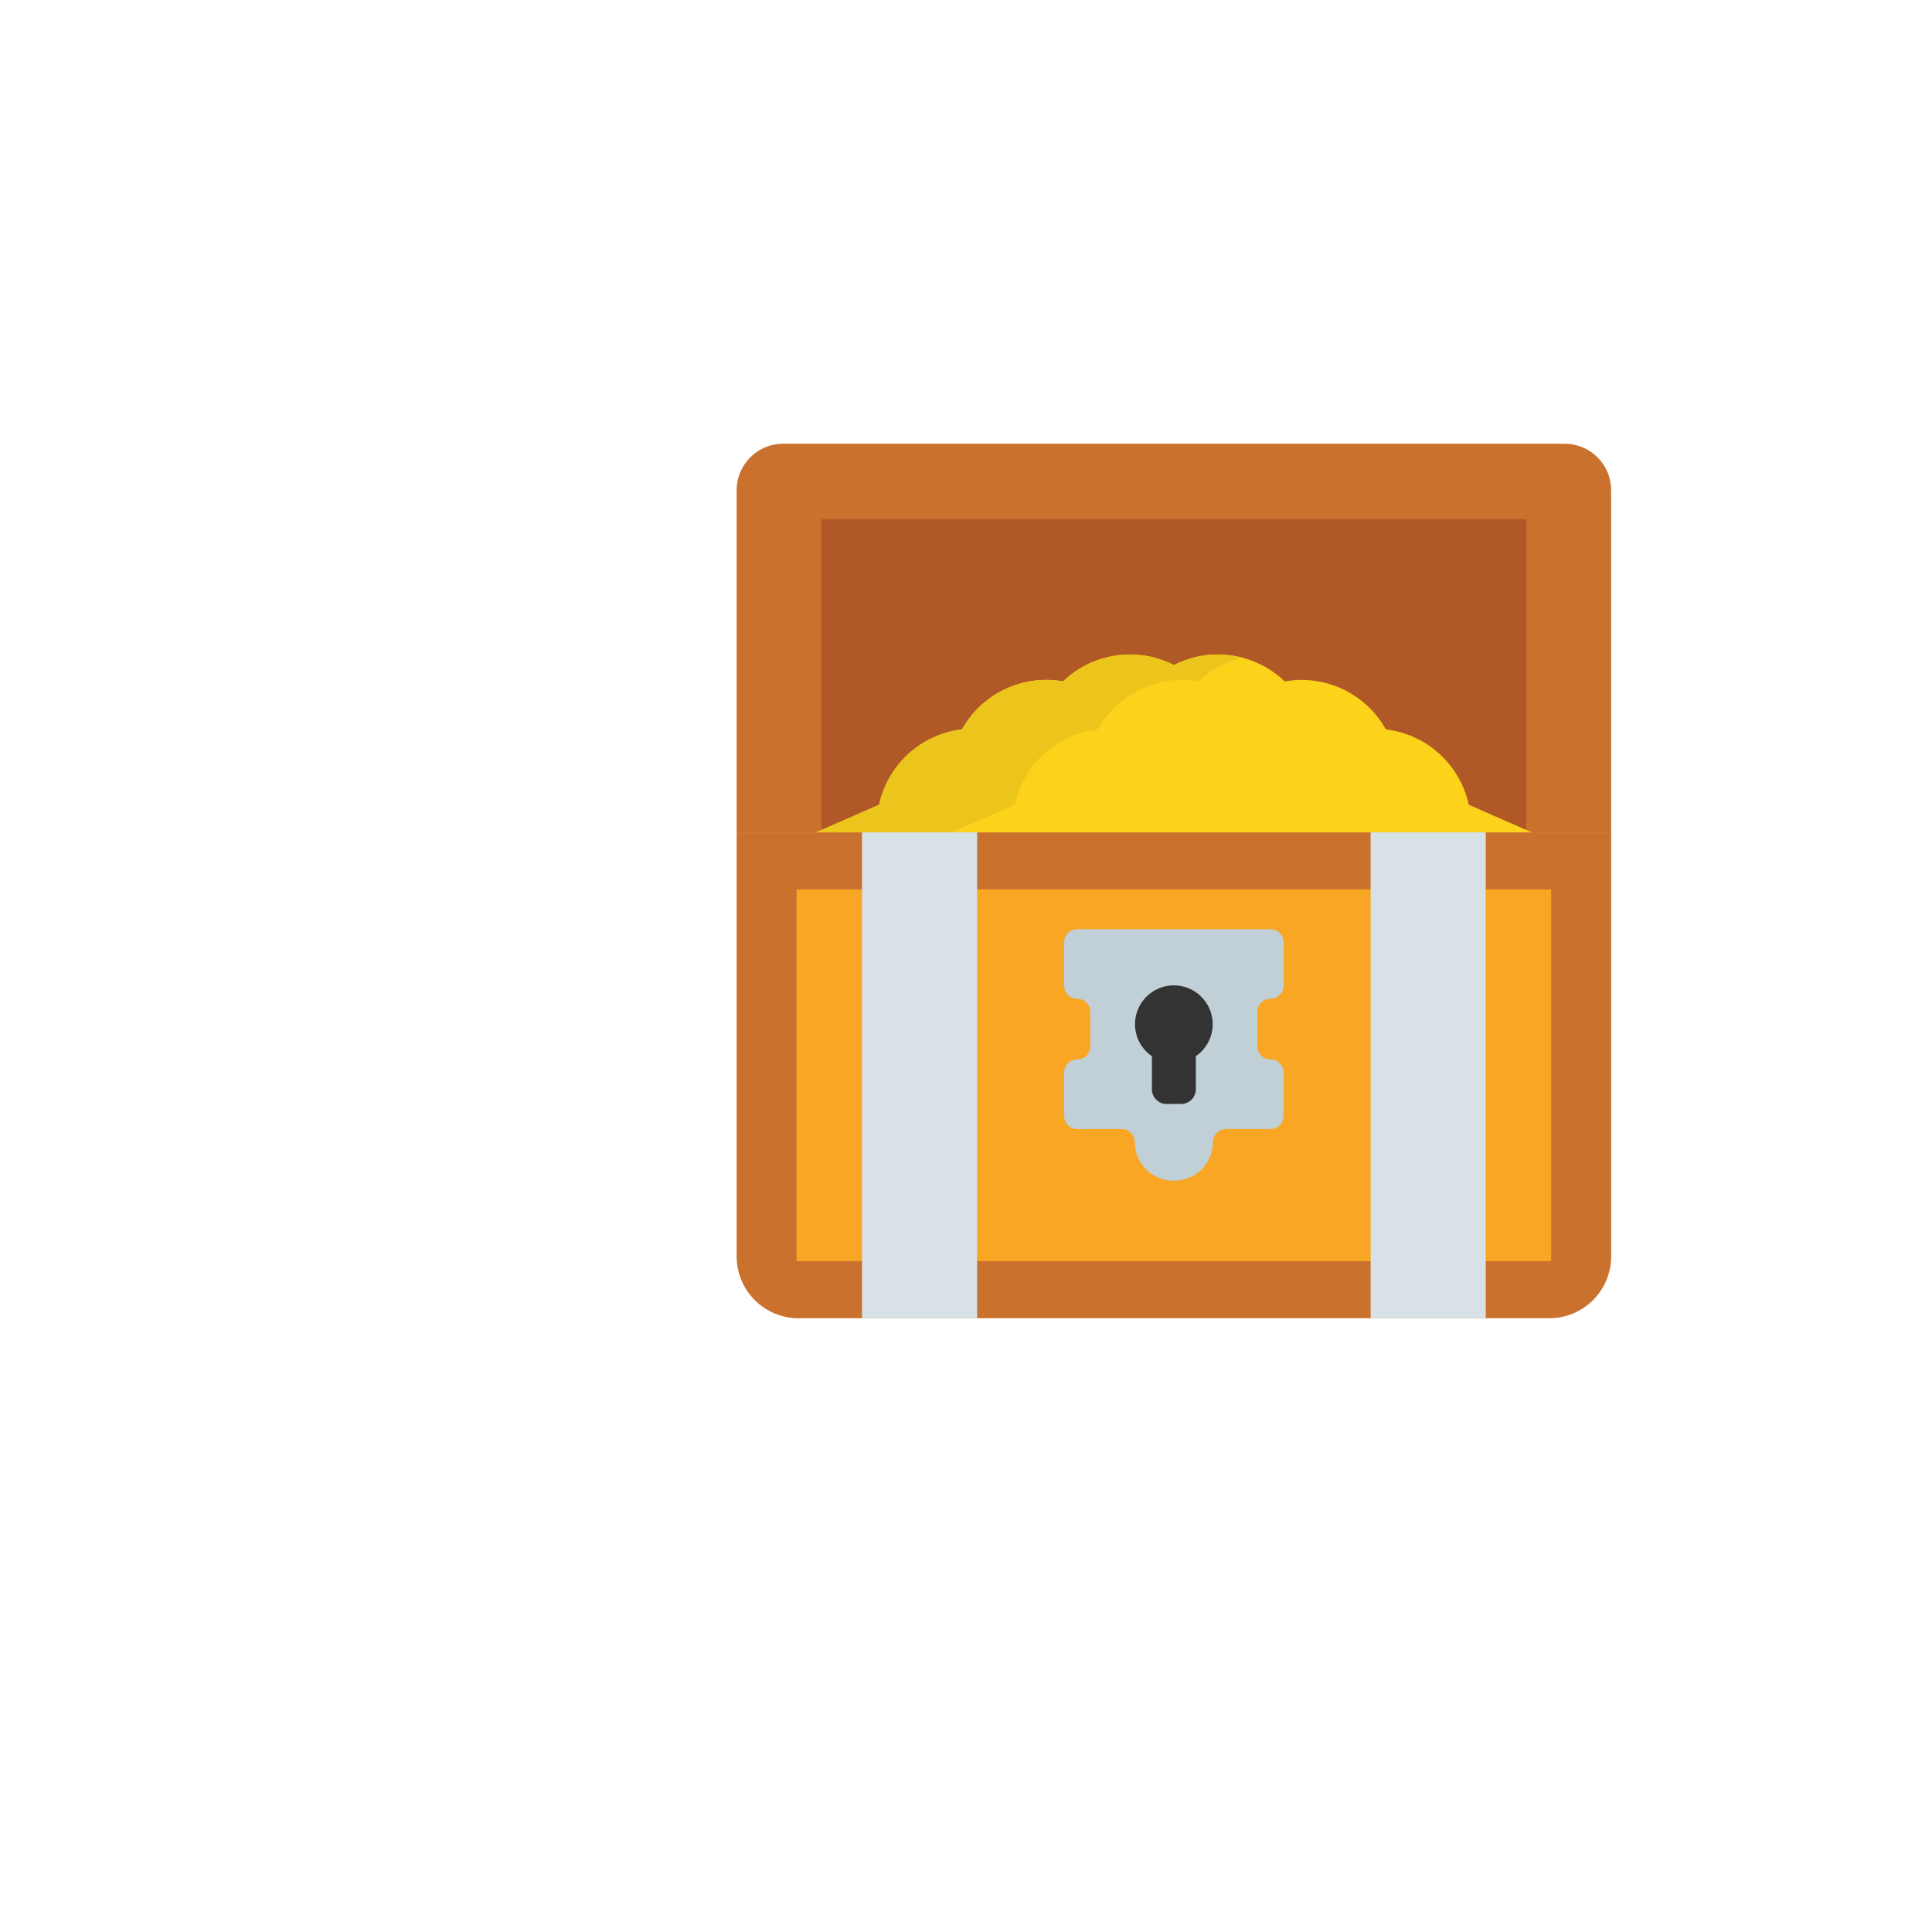 <?xml version="1.0" encoding="utf-8"?>
<!-- Generator: Adobe Illustrator 24.0.1, SVG Export Plug-In . SVG Version: 6.00 Build 0)  -->
<svg version="1.1" id="Camada_1" xmlns="http://www.w3.org/2000/svg" xmlns:xlink="http://www.w3.org/1999/xlink" x="0px" y="0px"
	 viewBox="0 0 500 500" style="enable-background:new 0 0 500 500;" xml:space="preserve">
<style type="text/css">
	.st0{fill:#D28A47;}
	.st1{fill:#A8662F;}
	.st2{fill:#B7DBEB;}
	.st3{fill:#7893A1;}
	.st4{fill:#AACBDA;}
	.st5{opacity:0.1;fill:#333B40;}
	.st6{fill:#FDB232;}
	.st7{fill:#6C392C;}
	.st8{fill:#C7ECFD;}
	.st9{fill:#FDC63D;}
	.st10{fill:#FDDF5A;}
	.st11{fill:#FD5A4E;}
	.st12{fill:#FD7E68;}
	.st13{opacity:0.1;fill:#4A340E;}
	.st14{fill:#FDD555;}
	.st15{fill:#705F25;}
	.st16{opacity:0.1;fill:#455359;}
	.st17{fill:#E2E8F4;}
	.st18{fill:#D4D9E9;}
	.st19{fill:#76C1FB;}
	.st20{opacity:0.1;fill:#2D2E30;}
	.st21{fill:#F7C709;}
	.st22{fill:#EDE8E4;}
	.st23{fill:#876746;}
	.st24{fill:#DEB307;}
	.st25{fill:#B06E30;}
	.st26{opacity:0.1;fill:#3B3002;}
	.st27{fill:#ED5540;}
	.st28{fill:#CEC4DC;}
	.st29{opacity:0.1;fill:#3D3010;}
	.st30{fill:#526D8A;}
	.st31{fill:#8CD0F3;}
	.st32{fill:#CDE6F3;}
	.st33{fill:#394B61;}
	.st34{opacity:0.1;fill:#283645;}
	.st35{fill:#DFE1E6;}
	.st36{fill:#717114;}
	.st37{fill:#C7C8CD;}
	.st38{opacity:0.1;fill:#2A2A2B;}
	.st39{fill:#E0F2FC;}
	.st40{fill:#D0DFE9;}
	.st41{opacity:0.1;fill:#666E73;}
	.st42{fill:#FDBC07;}
	.st43{fill:#E6AB07;}
	.st44{fill:#FBC068;}
	.st45{fill:#FCE680;}
	.st46{fill:#B58A4B;}
	.st47{fill:#FDEFA9;}
	.st48{fill:#EE5226;}
	.st49{fill:#A72E23;}
	.st50{opacity:0.1;}
	.st51{fill:#4F4728;}
	.st52{fill:#94C9F3;}
	.st53{fill:#BDE1FD;}
	.st54{fill:#56748A;}
	.st55{fill:#B746BD;}
	.st56{fill:#DA53E1;}
	.st57{opacity:0.1;fill:#411842;}
	.st58{fill:#CA722D;}
	.st59{fill:#B05927;}
	.st60{fill:#FCD21B;}
	.st61{fill:#ECC51C;}
	.st62{fill:#F8A623;}
	.st63{fill:#D7E1E6;}
	.st64{fill:#C1CFD6;}
	.st65{fill:#333333;}
	.st66{fill:#CACACA;}
	.st67{fill:#D68747;}
	.st68{fill:#B1B2B2;}
	.st69{fill:#C2783F;}
	.st70{fill:#D69D55;}
	.st71{fill:#EDB96A;}
	.st72{fill:#A56B37;}
	.st73{fill:#F2CD28;}
	.st74{fill:#E4E4E4;}
	.st75{fill:#F17B65;}
	.st76{opacity:0.1;fill:#7B3E33;}
	.st77{fill:#AA5748;}
	.st78{fill:#A63F12;}
	.st79{fill:#EB5919;}
	.st80{fill:#F68688;}
	.st81{fill:#86330E;}
	.st82{fill:#F36968;}
	.st83{fill:#FFEBEE;}
	.st84{fill:#FFCDD2;}
	.st85{fill:#CFD8DC;}
	.st86{fill:#90A4AE;}
	.st87{fill:#B0BEC5;}
	.st88{fill:#FBE9E7;}
	.st89{fill:#E0F2F1;}
	.st90{fill:#B2DFDB;}
	.st91{fill:#ECEFF1;}
	.st92{fill:#EDE7F6;}
	.st93{fill:#D1C4E9;}
	.st94{fill:#78909C;}
	.st95{fill:#62808C;}
	.st96{fill:#FFF3E0;}
	.st97{fill:#FFE0B2;}
	.st98{fill:#E1E6EA;}
	.st99{fill:#E0F7FA;}
	.st100{fill:#B2EBF2;}
	.st101{fill:#E3F2FD;}
	.st102{fill:#BBDEFB;}
	.st103{fill:#A4B5BC;}
	.st104{fill:#F4D9BE;}
	.st105{fill:#AC9173;stroke:#876A54;stroke-miterlimit:10;}
	.st106{fill:#6AA6AB;}
	.st107{fill:#FFFFFF;}
	.st108{fill:#FFC2C4;}
	.st109{fill:#4A311A;}
	.st110{fill:#FFFFA4;}
	.st111{fill:#8192A4;}
	.st112{fill:#425059;}
	.st113{opacity:0.3;fill:#8192A4;enable-background:new    ;}
	.st114{opacity:0.4;fill:#8192A4;enable-background:new    ;}
	.st115{fill:#9BB3C9;}
	.st116{fill:#6F774B;}
	.st117{fill:#8D9968;}
	.st118{fill:#E94E1B;}
	.st119{fill:#F9B233;}
	.st120{fill:#FFF9AE;}
	.st121{fill:#F39200;}
	.st122{fill:#936037;}
	.st123{fill:#CA9E67;}
	.st124{fill:#7D4E24;}
	.st125{opacity:0.3;fill:#CA9E67;enable-background:new    ;}
	.st126{opacity:0.4;fill:#CA9E67;enable-background:new    ;}
	.st127{fill:#A3B9CC;}
	.st128{fill:#E30613;}
	.st129{fill:#566872;}
	.st130{fill:#B17F4A;}
	.st131{fill:#EDEDED;}
	.st132{fill:#00FFFF;}
	.st133{fill:#996483;}
	.st134{fill:#845A78;}
	.st135{fill:#FFED00;}
	.st136{fill:url(#SVGID_1_);}
</style>
<g>
	<path class="st58" d="M416.96,126.87v88.54H190.64v-88.54c0-6.64,5.39-12.03,12.03-12.03h202.26
		C411.58,114.84,416.96,120.22,416.96,126.87z"/>
	<path class="st58" d="M190.64,215.41h226.33v109.74c0,8.84-7.17,16.01-16.01,16.01H206.65c-8.84,0-16.01-7.17-16.01-16.01V215.41
		L190.64,215.41z"/>
	<polygon class="st59" points="212.59,134.35 395.01,134.35 395.01,215.41 212.59,215.41 212.59,134.35 	"/>
	<path class="st60" d="M211.22,215.41l16.29-7.14l0.01-0.03c2.27-10.39,10.86-18.2,21.42-19.47l0.03,0l0,0
		c5.19-9.29,15.69-14.28,26.17-12.42h0l0.01-0.01c7.67-7.37,19.17-9.06,28.65-4.23l0.02,0.01l0.01-0.01
		c9.48-4.83,20.97-3.13,28.65,4.23l0.01,0.01l0,0c10.48-1.86,20.99,3.13,26.17,12.42l0,0l0.03,0c10.55,1.27,19.15,9.08,21.42,19.47
		l0.01,0.03l16.28,7.14"/>
	<path class="st61" d="M262.62,208.23c2.27-10.39,10.86-18.2,21.42-19.47l0.03,0l0,0c5.19-9.29,15.69-14.28,26.17-12.42h0l0.01-0.01
		c3.18-3.06,7.03-5.13,11.11-6.18c-5.76-1.47-11.99-0.88-17.54,1.95l-0.01,0.01l-0.02-0.01c-9.48-4.83-20.97-3.13-28.65,4.23
		l-0.01,0.01h0c-10.48-1.86-20.99,3.13-26.17,12.42l0,0l-0.03,0c-10.55,1.27-19.15,9.08-21.42,19.47l-0.01,0.03l-16.28,7.14h35.1
		l16.28-7.14L262.62,208.23L262.62,208.23z"/>
	<polyline class="st62" points="384.51,326.38 401.44,326.38 401.44,230.18 384.51,230.18 223.09,230.18 206.16,230.18 
		206.16,326.38 223.09,326.38 	"/>
	<polygon class="st63" points="223.09,215.41 252.88,215.41 252.88,341.16 223.09,341.16 223.09,215.41 	"/>
	<polygon class="st63" points="354.72,215.41 384.51,215.41 384.51,341.16 354.72,341.16 354.72,215.41 	"/>
	<path class="st64" d="M325.42,261.87v8.93c0,0.94,0.38,1.78,0.99,2.4c0.61,0.61,1.46,0.99,2.4,0.99c1.87,0,3.39,1.52,3.39,3.39
		v11.22c0,1.88-1.52,3.39-3.39,3.39h-11.5c-0.93,0-1.78,0.38-2.4,0.99c-0.61,0.61-0.99,1.46-0.99,2.4c0,5.51-4.47,9.98-9.98,9.98
		h-0.29c-2.76,0-5.25-1.12-7.06-2.92c-1.81-1.81-2.92-4.3-2.92-7.06c0-1.87-1.52-3.39-3.39-3.39h-11.5c-1.87,0-3.39-1.52-3.39-3.39
		v-11.22c0-0.94,0.38-1.79,0.99-2.4c0.61-0.61,1.46-0.99,2.4-0.99c1.88,0,3.39-1.52,3.39-3.39v-8.93c0-0.94-0.38-1.78-0.99-2.4
		c-0.61-0.61-1.46-0.99-2.4-0.99c-1.87,0-3.39-1.52-3.39-3.39v-11.23c0-1.87,1.52-3.39,3.39-3.39h50.03c1.87,0,3.39,1.52,3.39,3.39
		v11.23c0,0.94-0.38,1.79-0.99,2.4c-0.61,0.61-1.46,0.99-2.4,0.99C326.94,258.47,325.42,259.99,325.42,261.87L325.42,261.87z"/>
	<path class="st65" d="M313.84,265.06c0-5.55-4.5-10.05-10.05-10.05c-5.55,0-10.05,4.5-10.05,10.05c0,3.44,1.73,6.47,4.37,8.28v8.55
		c0,2.11,1.71,3.82,3.82,3.82h3.73c2.11,0,3.82-1.71,3.82-3.82v-8.55C312.11,271.53,313.84,268.49,313.84,265.06L313.84,265.06z"/>
</g>
</svg>
